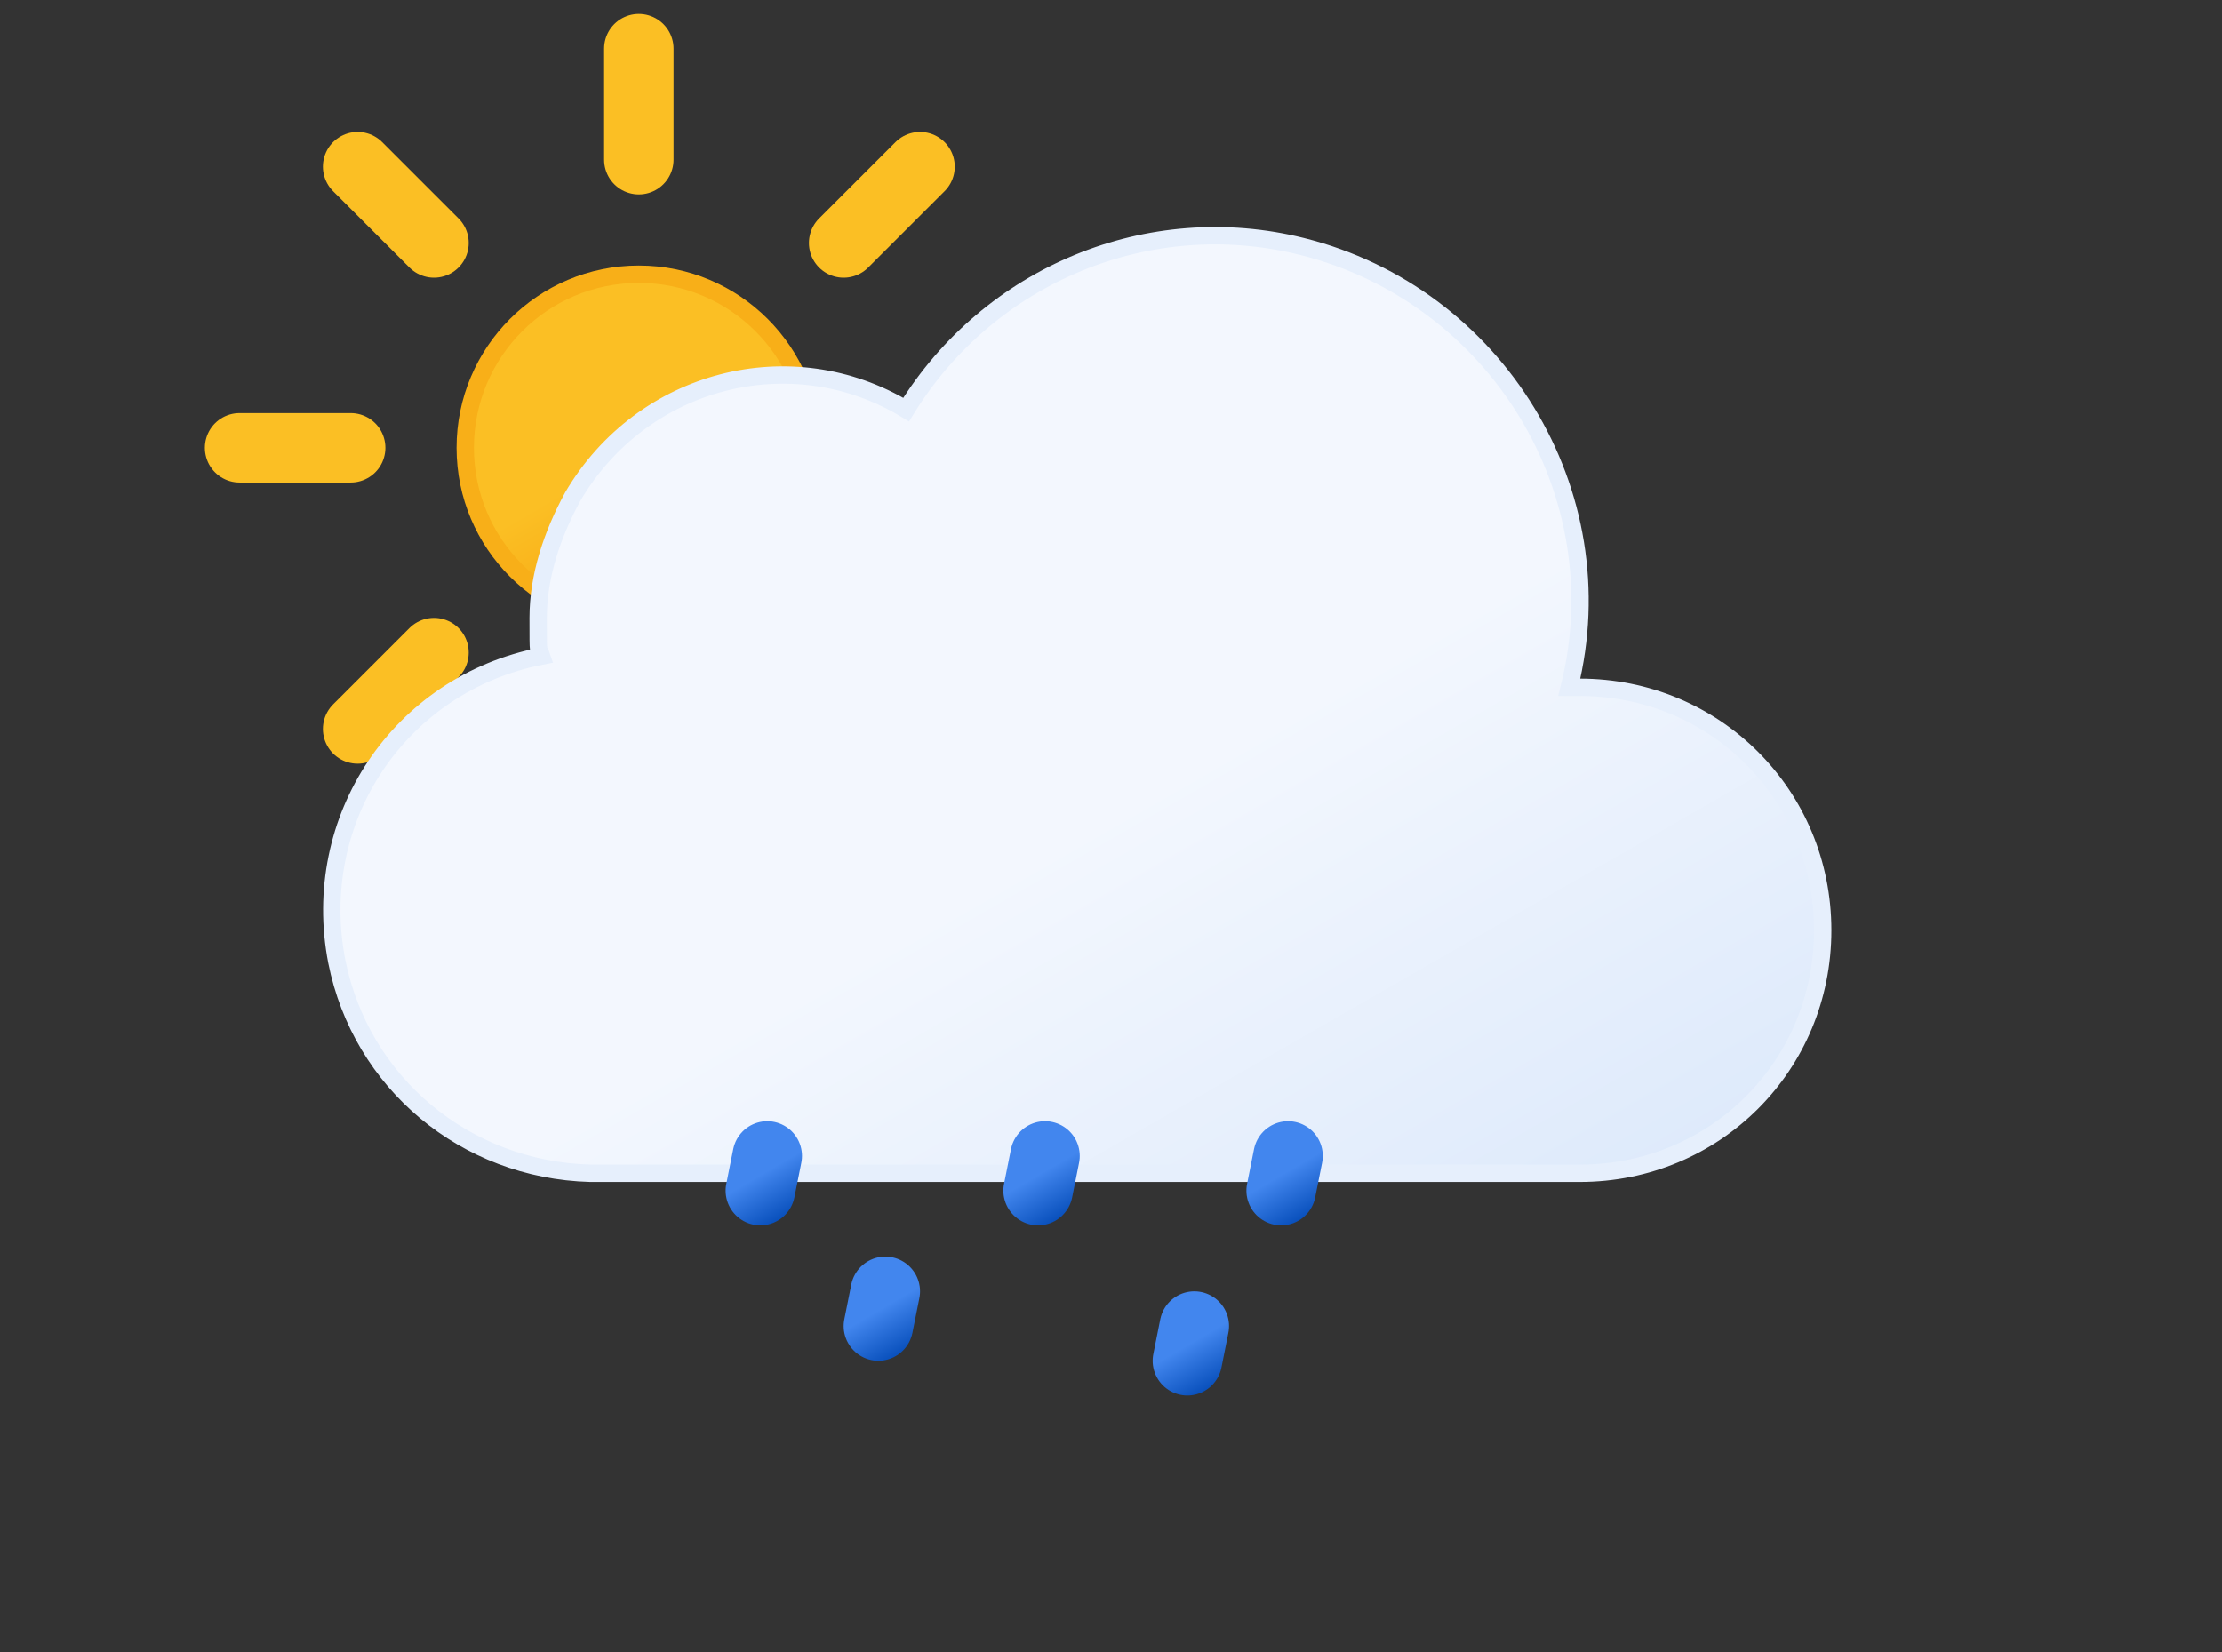 <?xml version="1.0" encoding="UTF-8"?>
<svg id="Layer_1" xmlns="http://www.w3.org/2000/svg" xmlns:xlink="http://www.w3.org/1999/xlink" version="1.1" viewBox="0 0 64 47.6">
  <rect x="0" y="0" width="64" height="47.6" fill="#333333" stroke="none"/>
  <!-- Generator: Adobe Illustrator 29.1.0, SVG Export Plug-In . SVG Version: 2.1.0 Build 142)  -->
  <defs>
    <style>
      .st0 {
        stroke: #fbbf24;
      }

      .st0, .st1, .st2, .st3, .st4, .st5, .st6, .st7 {
        stroke-miterlimit: 10;
      }

      .st0, .st2, .st3, .st4, .st5, .st6 {
        fill: none;
        stroke-linecap: round;
        stroke-width: 2px;
      }

      .st1 {
        fill: url(#linear-gradient);
        stroke: #f8af18;
      }

      .st1, .st7 {
        stroke-width: .5px;
      }

      .st2 {
        stroke: url(#linear-gradient2);
      }

      .st3 {
        stroke: url(#linear-gradient4);
      }

      .st4 {
        stroke: url(#linear-gradient5);
      }

      .st5 {
        stroke: url(#linear-gradient3);
      }

      .st6 {
        stroke: url(#linear-gradient6);
      }

      .st7 {
        fill: url(#linear-gradient1);
        stroke: #e6effc;
      }
    </style>
    <linearGradient id="linear-gradient" x1="15.9" y1="-1410.6" x2="20.9" y2="-1419.2" gradientTransform="translate(0 -1402) scale(1 -1)" gradientUnits="userSpaceOnUse">
      <stop offset="0" stop-color="#fbbf24"/>
      <stop offset=".5" stop-color="#fbbf24"/>
      <stop offset="1" stop-color="#f59e0b"/>
    </linearGradient>
    <linearGradient id="linear-gradient1" x1="21.6" y1="1462.2" x2="38.2" y2="1491.1" gradientTransform="translate(0 -1452)" gradientUnits="userSpaceOnUse">
      <stop offset="0" stop-color="#f3f7fe"/>
      <stop offset=".5" stop-color="#f3f7fe"/>
      <stop offset="1" stop-color="#deeafb"/>
    </linearGradient>
    <linearGradient id="linear-gradient2" x1="21.3" y1="1484.6" x2="22.7" y2="1487" gradientTransform="translate(0 -1452)" gradientUnits="userSpaceOnUse">
      <stop offset="0" stop-color="#4286ee"/>
      <stop offset=".5" stop-color="#4286ee"/>
      <stop offset="1" stop-color="#0950bc"/>
    </linearGradient>
    <linearGradient id="linear-gradient3" x1="29.3" x2="30.7" xlink:href="#linear-gradient2"/>
    <linearGradient id="linear-gradient4" x1="36.3" y1="1484.6" x2="37.7" y2="1487" xlink:href="#linear-gradient2"/>
    <linearGradient id="linear-gradient5" x1="24.7" y1="1488.5" x2="26.1" y2="1490.9" xlink:href="#linear-gradient2"/>
    <linearGradient id="linear-gradient6" x1="33.6" y1="1489.5" x2="35" y2="1491.9" xlink:href="#linear-gradient2"/>
  </defs>
  <g>
    <circle class="st1" cx="18.4" cy="12.9" r="5"/>
    <path class="st0" d="M18.4,4.6V1.4M18.4,24.4v-3.2M24.3,7l2.2-2.2M10.3,21l2.2-2.2M12.5,7l-2.2-2.2M26.5,21l-2.2-2.2M6.9,12.9h3.2M29.9,12.9h-3.2"/>
  </g>
  <path class="st7" d="M45.5,19.8h-.3c1.4-5.6-2.1-11.3-7.7-12.7-4.4-1.1-9,.8-11.4,4.7-3.3-2-7.6-.9-9.6,2.5-.6,1.1-1,2.3-1,3.5s0,.8.1,1.1c-4.1.8-6.7,4.7-5.9,8.8.7,3.5,3.7,6,7.3,6.1h28.5c3.9,0,7-3.1,7-7s-3.1-7-7-7Z"/>
  <line class="st2" x1="22.1" y1="33.3" x2="21.9" y2="34.3"/>
  <line class="st5" x1="30.1" y1="33.3" x2="29.9" y2="34.3"/>
  <line class="st3" x1="37.1" y1="33.3" x2="36.9" y2="34.3"/>
  <line class="st4" x1="25.5" y1="37.2" x2="25.3" y2="38.2"/>
  <line class="st6" x1="34.4" y1="38.2" x2="34.2" y2="39.2"/>
</svg>
